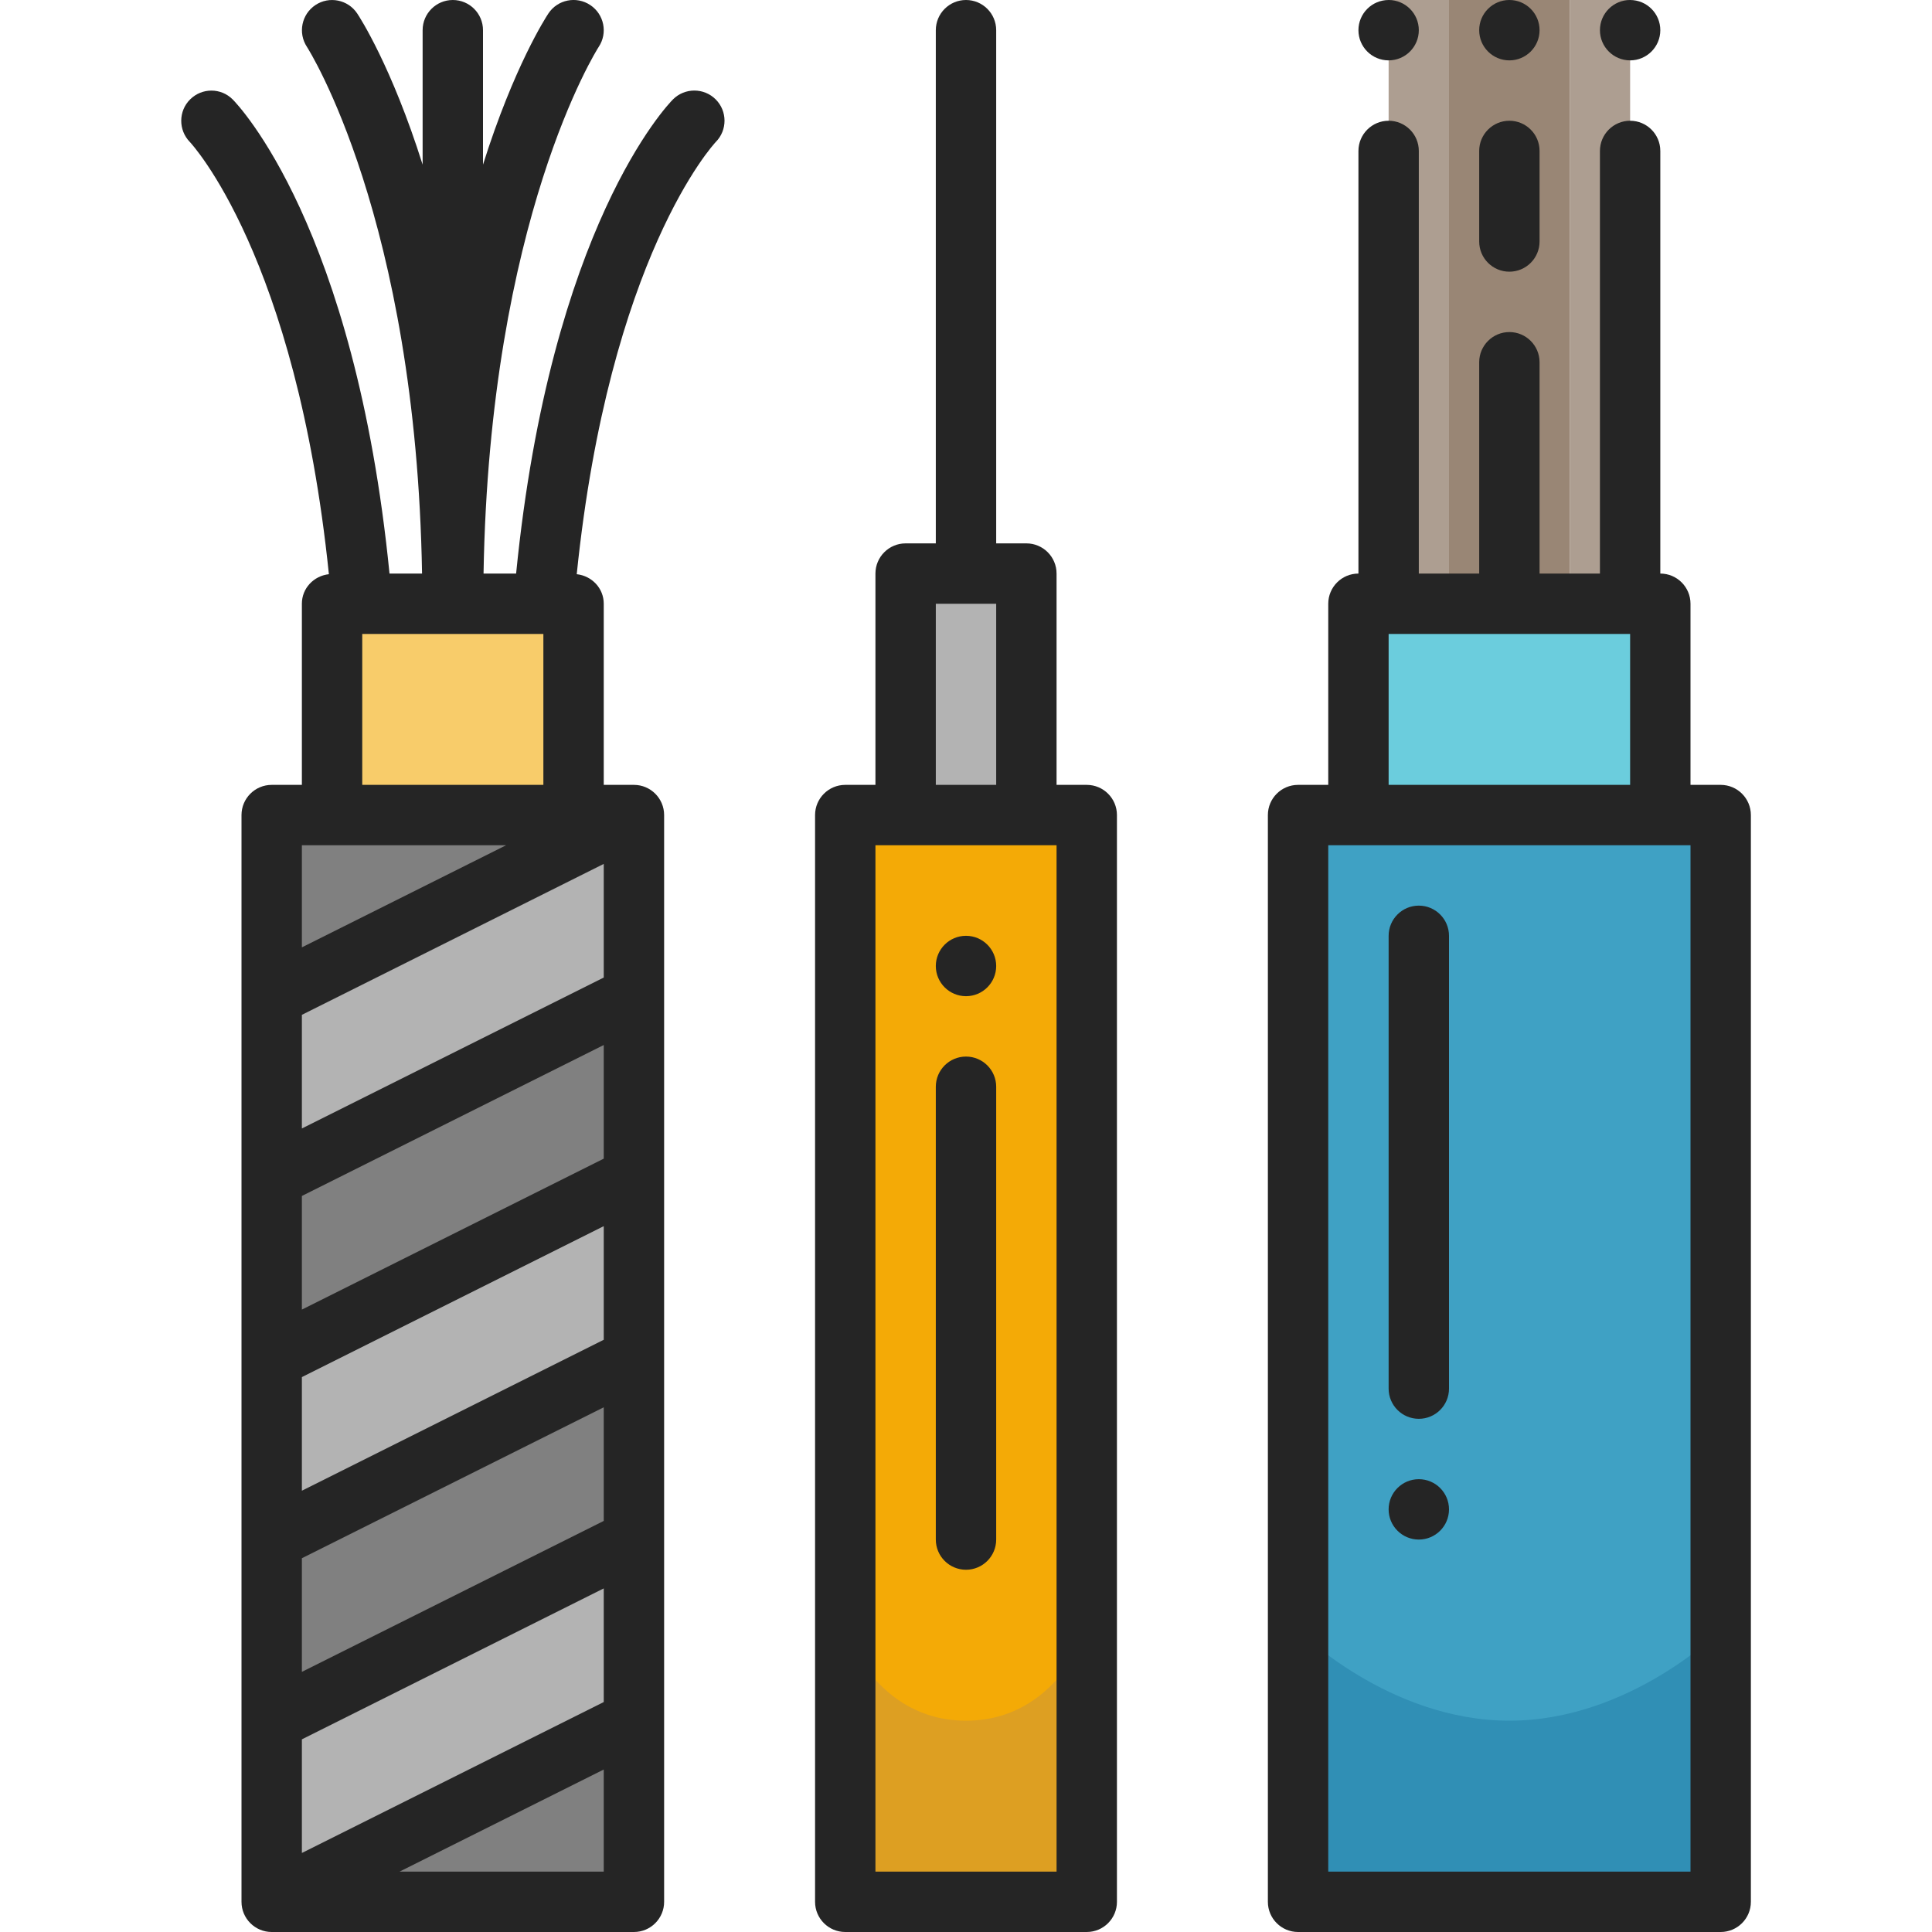 <svg id="Layer_1" enable-background="new 0 0 64 64" height="512" viewBox="0 0 64 64" width="512" xmlns="http://www.w3.org/2000/svg"><g><g><path d="m9 57 12-6v-6l-12 6z" fill="#808080"/><path d="m21 63v-6l-12 6z" fill="#808080"/><g fill="#b3b3b3"><path d="m9 63 12-6v-6l-12 6z"/><path d="m9 51 12-6v-6l-12 6z"/><path d="m9 33v6l12-6v-6z"/></g><path d="m9 27v6l12-6z" fill="#808080"/><path d="m9 45 12-6v-6l-12 6z" fill="#808080"/><path d="m11 20h8v7h-8z" fill="#f8cc6a"/><path d="m30 19h4v8h-4z" fill="#b3b3b3"/><path d="m45 20h10v7h-10z" fill="#6bcddd"/><path d="m46 0h2v20h-2z" fill="#ad9e91"/><path d="m48 0h4v20h-4z" fill="#998675"/><path d="m52 0h2v20h-2z" fill="#ad9e91"/><path d="m43 27h14v36h-14z" fill="#3fa1c4"/><path d="m28 27h8v36h-8z" fill="#f4aa06"/><path d="m57 54s-3 3-7 3-7-3-7-3v9h14z" fill="#308fb5"/><path d="m36 54s-1 3-4 3-4-3-4-3v9h8z" fill="#dd9f22"/></g><g fill="#252525"><path d="m57 26h-1v-6c0-.552-.448-1-1-1v-14c0-.552-.448-1-1-1s-1 .448-1 1v14h-2v-7c0-.552-.448-1-1-1s-1 .448-1 1v7h-2v-14c0-.552-.448-1-1-1s-1 .448-1 1v14c-.552 0-1 .448-1 1v6h-1c-.552 0-1 .448-1 1v36c0 .552.448 1 1 1h14c.552 0 1-.448 1-1v-36c0-.552-.448-1-1-1zm-11-5h8v5h-8zm10 41h-12v-34h12z"/><path d="m36 26h-1v-7c0-.552-.448-1-1-1h-1v-17c0-.552-.448-1-1-1s-1 .448-1 1v17h-1c-.552 0-1 .448-1 1v7h-1c-.552 0-1 .448-1 1v36c0 .552.448 1 1 1h8c.552 0 1-.448 1-1v-36c0-.552-.448-1-1-1zm-5-6h2v6h-2zm4 42h-6v-34h6z"/><path d="m22.293 3.293c-.169.169-4.052 4.204-5.196 15.707h-1.079c.199-11.756 3.762-17.366 3.815-17.447.305-.459.18-1.079-.279-1.385-.46-.307-1.081-.183-1.387.277-.085.129-1.14 1.754-2.167 5.009v-4.454c0-.552-.448-1-1-1s-1 .448-1 1v4.454c-1.027-3.255-2.082-4.88-2.168-5.009-.306-.458-.926-.582-1.383-.278-.459.305-.585.924-.282 1.385.037.057 3.616 5.666 3.814 17.448h-1.078c-1.144-11.503-5.027-15.538-5.196-15.707-.388-.389-1.016-.389-1.407-.002-.391.385-.395 1.017-.012 1.411.036.037 3.521 3.764 4.607 14.319-.5.055-.895.464-.895.979v6h-1c-.552 0-1 .448-1 1v36c0 .552.448 1 1 1h12c.552 0 1-.448 1-1v-36c0-.552-.448-1-1-1h-1v-6c0-.515-.395-.924-.895-.979 1.082-10.513 4.543-14.252 4.607-14.319.386-.391.385-1.021-.004-1.41-.392-.39-1.024-.39-1.415.001zm-5.529 24.707-6.764 3.382v-3.382zm3.236 16.382-10 5v-3.764l10-5zm-10 7.236 10-5v3.764l-10 5zm10-13.236-10 5v-3.764l10-5zm-10 19.236 10-5v3.764l-10 5zm10-25.236-10 5v-3.764l10-5zm-6.764 29.618 6.764-3.382v3.382zm-1.236-36v-5h6v5z"/><path d="m32 35c-.552 0-1 .448-1 1v15c0 .552.448 1 1 1s1-.448 1-1v-15c0-.552-.448-1-1-1z"/><circle cx="32" cy="32" r="1"/><circle cx="50" cy="1" r="1"/><circle cx="46" cy="1" r="1"/><circle cx="54" cy="1" r="1"/><path d="m47 30c-.552 0-1 .448-1 1v15c0 .552.448 1 1 1s1-.448 1-1v-15c0-.552-.448-1-1-1z"/><circle cx="47" cy="50" r="1"/><path d="m50 9c.552 0 1-.448 1-1v-3c0-.552-.448-1-1-1s-1 .448-1 1v3c0 .552.448 1 1 1z"/></g></g></svg>